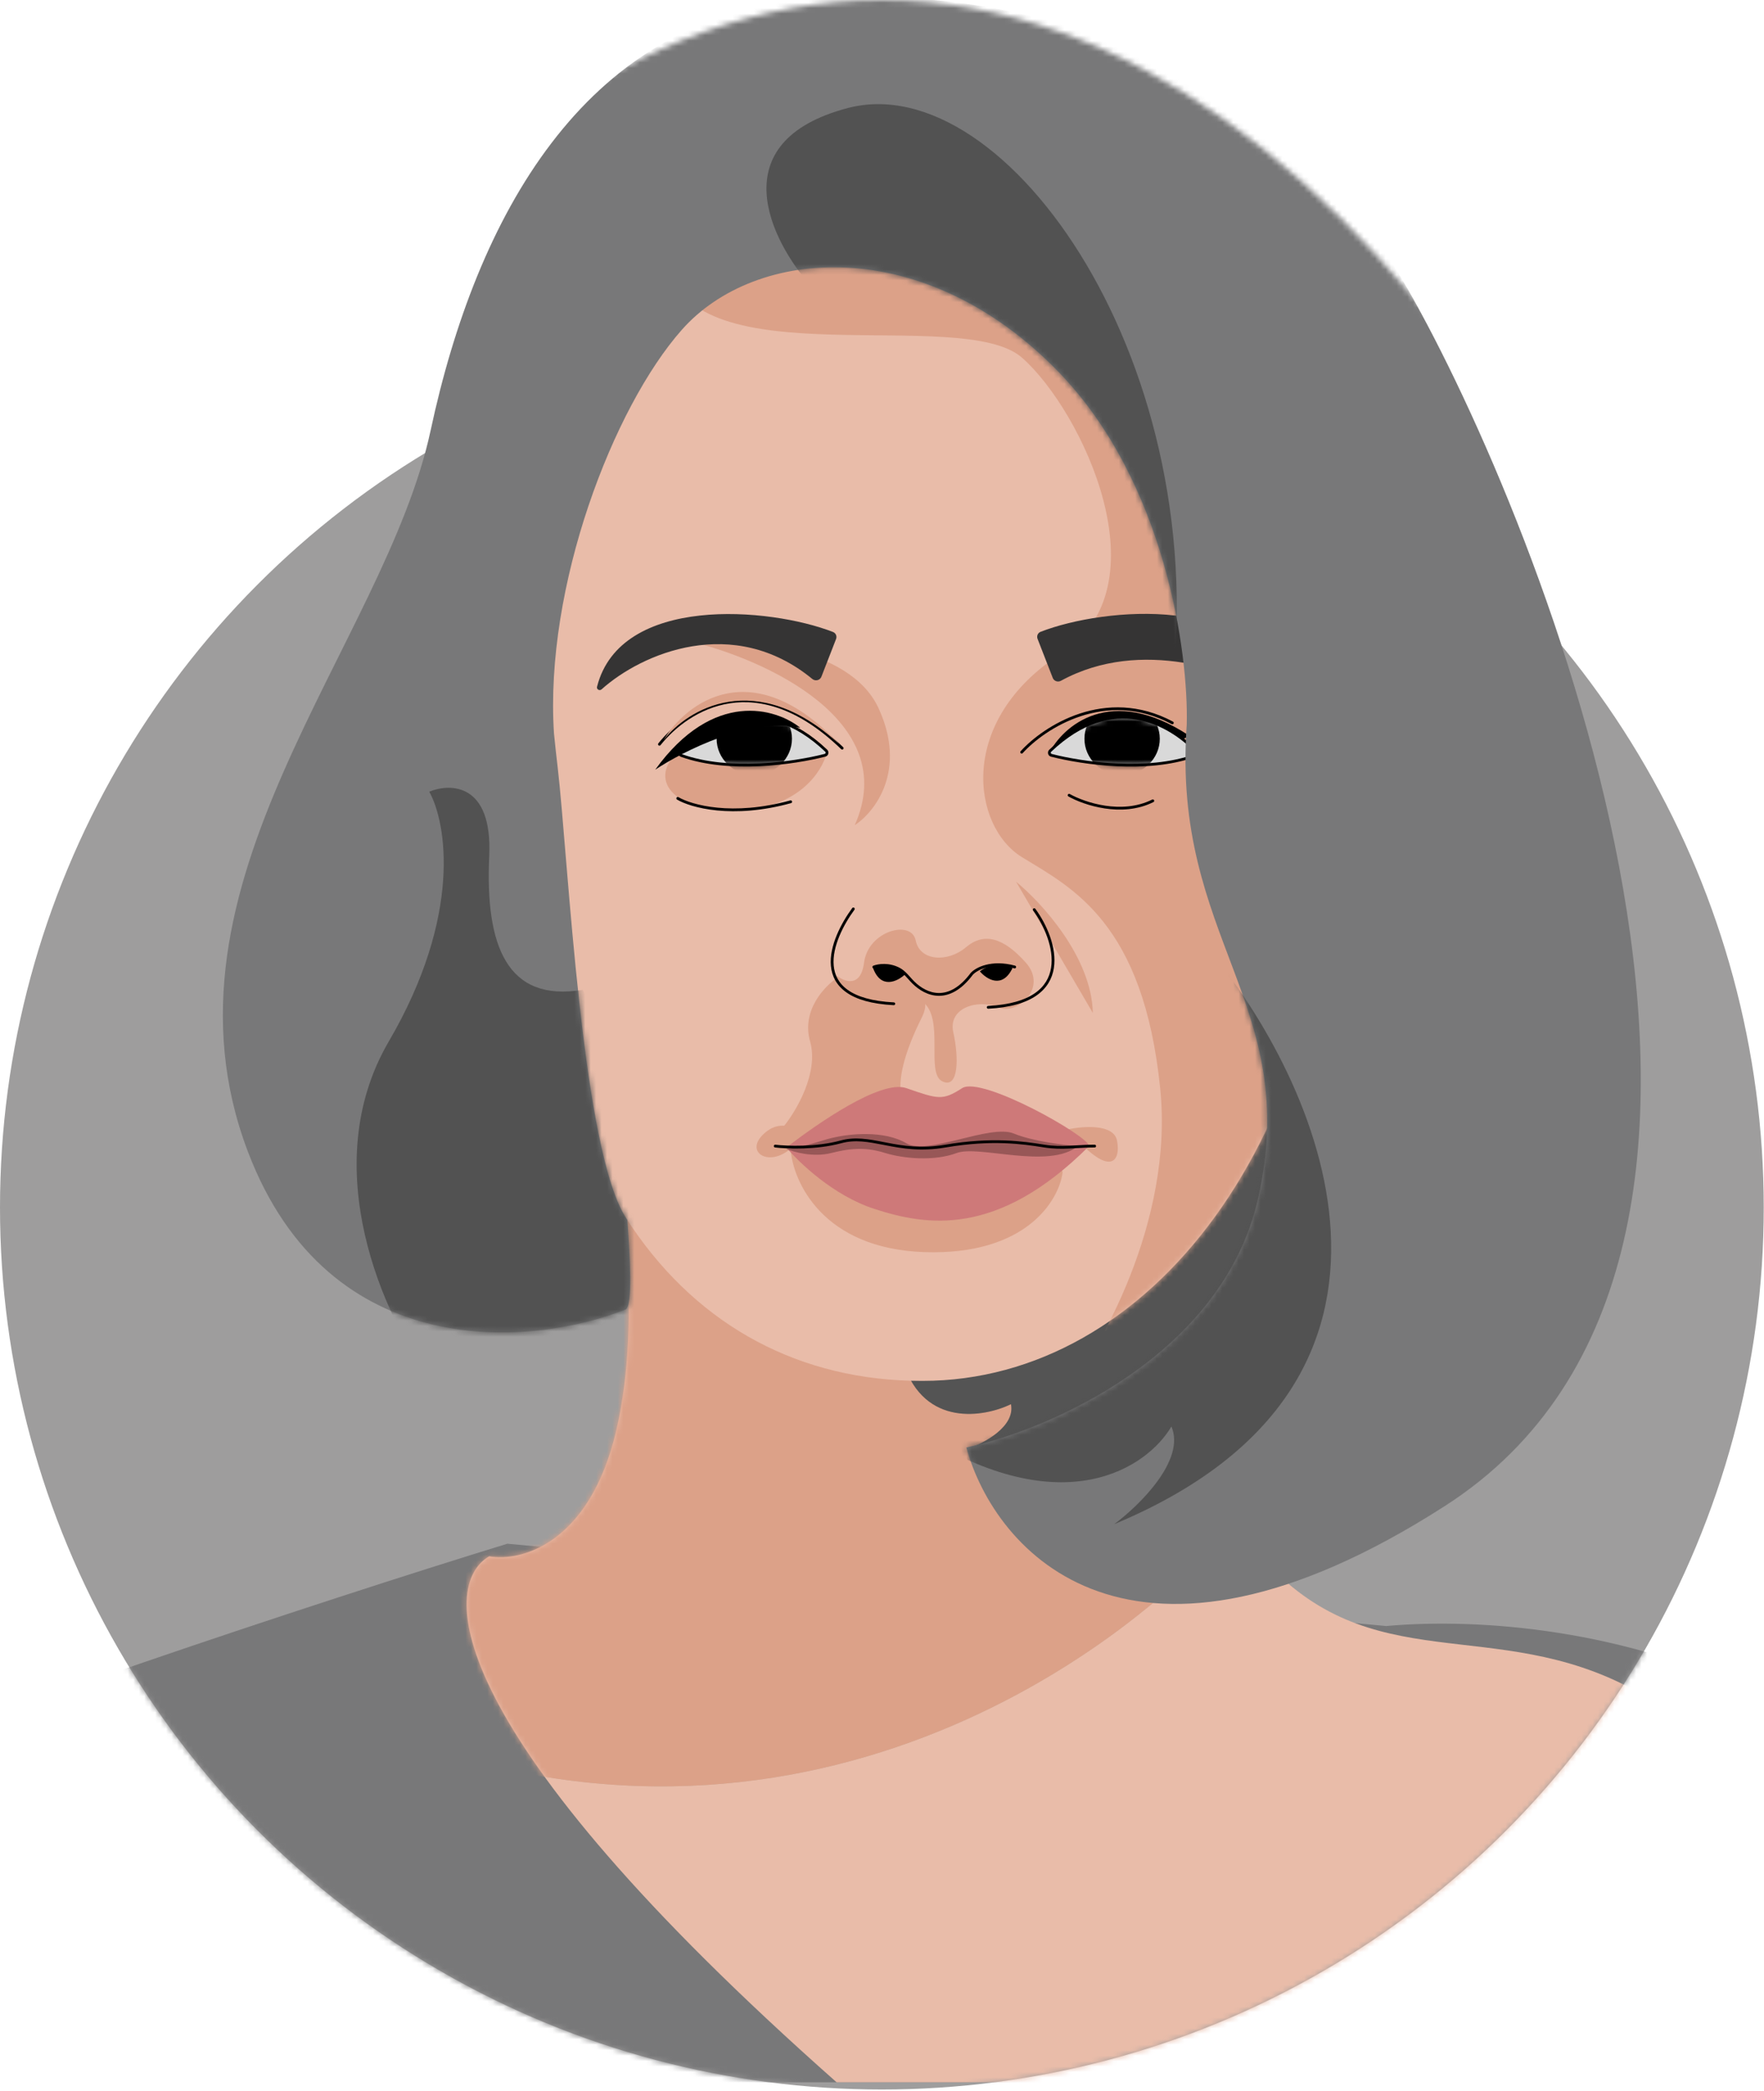 <svg width="324" height="384" viewBox="0 0 324 384" fill="none" xmlns="http://www.w3.org/2000/svg">
<circle cx="161.976" cy="221.754" r="161.976" fill="#9E9D9D"/>
<mask id="mask0_2390_11543" style="mask-type:alpha" maskUnits="userSpaceOnUse" x="0" y="0" width="324" height="384">
<path d="M323.952 221.753C323.952 311.21 251.433 383.73 161.976 383.73C72.519 383.73 0 311.21 0 221.753C0 132.296 72.519 0 161.976 0C251.433 0 323.952 132.296 323.952 221.753Z" fill="#9E9D9D"/>
</mask>
<g mask="url(#mask0_2390_11543)">
<path fill-rule="evenodd" clip-rule="evenodd" d="M192.01 134.412C200.196 129.392 207.078 129.356 211.213 130.487C206.971 128.289 203.034 128.335 199.719 129.403C196.453 130.456 193.778 132.507 192.01 134.412ZM199.562 128.916C203.718 127.576 208.801 127.801 214.198 131.746L213.909 132.168C210.932 130.267 202.075 128.216 190.873 135.752L190.525 135.386C192.215 133.133 195.421 130.251 199.562 128.916Z" fill="black"/>
<path d="M93.191 283.499C58.601 294.09 -11.554 317.475 -23.648 324.239C-35.561 330.902 -47.125 365.293 -51.632 382.403H375.553C362.229 307.79 289.376 295.457 254.614 298.617L93.191 283.499Z" fill="#787879"/>
<path d="M113.177 262.745C118.096 241.837 114.031 215.258 111.383 204.582H234.116C231.78 224.705 218.667 267.819 231.553 285.806C251.795 308.866 274.343 296.311 300.222 310.403C320.925 321.677 298.941 363.101 285.361 382.403H153.66C80.687 317.834 80.721 291.101 89.86 285.806C95.582 286.831 108.257 283.653 113.177 262.745Z" fill="#E9BCA9"/>
<mask id="mask1_2390_11543" style="mask-type:alpha" maskUnits="userSpaceOnUse" x="85" y="204" width="224" height="179">
<path d="M113.179 262.745C118.098 241.837 114.033 215.258 111.385 204.582H234.118C231.782 224.705 218.669 267.819 231.555 285.806C251.797 308.866 274.345 296.311 300.224 310.403C320.927 321.677 298.943 363.101 285.363 382.403H153.662C80.689 317.834 80.723 291.101 89.862 285.806C95.584 286.831 108.259 283.653 113.179 262.745Z" fill="#D0CBCB"/>
</mask>
<g mask="url(#mask1_2390_11543)">
<path d="M65.52 316.041C142.799 349.453 205.506 305.365 227.2 279.144L251.797 268.383L240.267 176.141L118.816 205.607L82.431 265.052L65.52 316.041Z" fill="#C7AD9C"/>
<path d="M65.52 316.041C142.799 349.453 205.506 305.365 227.2 279.144L251.797 268.383L240.267 176.141L118.816 205.607L82.431 265.052L65.52 316.041Z" fill="#DCA188"/>
</g>
<path d="M177.746 266.075C235.141 267.92 240.266 209.108 235.654 179.471C237.908 208.988 190.131 239.086 165.96 250.446C169.855 262.13 180.736 260.268 185.689 257.876C186.509 261.976 180.736 265.051 177.746 266.075Z" fill="#777777"/>
<path d="M177.746 266.075C235.141 267.92 240.266 209.108 235.654 179.471C237.908 208.988 190.131 239.086 165.96 250.446C169.855 262.13 180.736 260.268 185.689 257.876C186.509 261.976 180.736 265.051 177.746 266.075Z" fill="black" fill-opacity="0.3"/>
<path d="M245.536 145.865C245.536 209.197 211.182 253.596 169.437 253.596C124.436 253.708 95.657 213.035 99.9 150.343C99.962 149.427 99.912 148.483 99.754 147.578C88.352 82.3 117.348 28.825 169.949 31.191C211.694 31.191 245.536 82.532 245.536 145.865Z" fill="#E9BCA9"/>
<path d="M156.992 151.542C165.601 132.274 140.252 120.966 126.501 117.72C135.896 117.037 156.018 118.54 161.348 130.019C166.677 141.498 160.665 149.15 156.992 151.542Z" fill="#DCA188"/>
<mask id="mask2_2390_11543" style="mask-type:alpha" maskUnits="userSpaceOnUse" x="97" y="31" width="149" height="223">
<path d="M245.536 145.865C245.536 209.197 211.182 253.596 169.437 253.596C124.436 253.708 95.657 213.035 99.9 150.343C99.962 149.427 99.912 148.483 99.754 147.578C88.352 82.3 117.348 28.825 169.949 31.191C211.694 31.191 245.536 82.532 245.536 145.865Z" fill="#C7AD9C"/>
</mask>
<g mask="url(#mask2_2390_11543)">
<path d="M213.106 199.969C215.565 224.362 202.002 248.055 194.914 256.852L228.479 260.183L244.878 151.03C243.084 128.311 237.037 76.724 227.198 52.127C214.899 21.379 118.302 27.273 122.658 48.539C127.013 69.806 176.721 55.97 187.739 65.707C198.757 75.443 214.131 107.728 194.914 120.027C175.697 132.326 178.515 151.799 187.739 157.436C196.963 163.073 210.031 169.478 213.106 199.969Z" fill="#DCA188"/>
</g>
<path d="M218.486 135.143C203.933 125.509 195.17 133.349 192.607 138.474C202.242 127.405 212.849 132.154 216.949 135.912L218.486 135.143Z" fill="black"/>
<path d="M192.902 137.867C204.519 126.834 214.831 132.978 219.688 137.948C219.939 138.204 219.842 138.627 219.505 138.748C210.774 141.905 198.844 140.177 193.109 138.71C192.729 138.613 192.618 138.137 192.902 137.867Z" fill="#D9D9D9"/>
<path fill-rule="evenodd" clip-rule="evenodd" d="M208.787 132.161C213.351 132.927 217.097 135.666 219.504 138.128C219.624 138.251 219.579 138.451 219.417 138.509C215.097 140.071 209.969 140.429 205.195 140.209C200.423 139.989 196.024 139.193 193.172 138.463C193 138.42 192.931 138.195 193.078 138.054C198.836 132.586 204.239 131.398 208.787 132.161ZM208.872 131.656C204.145 130.862 198.584 132.118 192.725 137.683C192.305 138.082 192.457 138.81 193.045 138.96C195.927 139.697 200.361 140.499 205.171 140.72C209.978 140.942 215.182 140.585 219.591 138.991C220.103 138.806 220.252 138.16 219.871 137.77C217.421 135.264 213.582 132.446 208.872 131.656Z" fill="black"/>
<mask id="mask3_2390_11543" style="mask-type:alpha" maskUnits="userSpaceOnUse" x="192" y="131" width="29" height="10">
<path d="M220.195 138.485C215.498 133.36 204.565 126.186 192.267 138.485C197.733 140.022 210.971 142.175 220.195 138.485Z" fill="#D9D9D9"/>
</mask>
<g mask="url(#mask3_2390_11543)">
<path d="M199.185 135.667C199.185 139.346 202.283 142.329 206.103 142.329C209.924 142.329 213.021 139.346 213.021 135.667C213.021 131.988 209.924 129.005 206.103 129.005C202.283 129.005 199.185 131.988 199.185 135.667Z" fill="black"/>
</g>
<path d="M186.63 161.93C191.242 165.688 200.517 175.766 200.722 186.016L186.63 161.93Z" fill="#DCA188"/>
<path d="M196.194 207.4C198.927 206.802 204.547 206.375 205.162 209.45C205.931 213.293 203.881 216.624 196.194 207.4Z" fill="#DCA188"/>
<path d="M147.255 208.424C146.145 207.143 143.156 205.35 140.081 208.424C136.238 212.268 143.156 215.343 147.255 208.424Z" fill="#DCA188"/>
<path d="M169.803 229.947C188.456 230.562 194.486 220.467 195.169 215.342C195.169 214.232 193.119 213.088 184.92 217.392C176.721 221.697 155.027 214.915 145.205 210.987C145.632 217.051 151.15 229.332 169.803 229.947Z" fill="#DCA188"/>
<path d="M148.792 191.257C150.432 196.997 146.23 204.069 143.924 206.887C146.486 214.318 171.34 208.424 167.24 204.581C163.141 200.738 166.728 192.026 169.29 186.901C171.853 181.777 166.472 181.008 162.116 182.289C158.631 183.314 155.198 180.837 153.917 179.471C151.525 181.008 147.152 185.518 148.792 191.257Z" fill="#DCA188"/>
<path d="M169.462 183.966C166.183 181.507 163.313 182.941 162.288 183.966C157.164 184.376 154.345 180.892 153.576 179.098C155.028 180.294 158.086 181.507 158.701 176.792C159.469 170.899 167.412 168.849 168.181 172.692C168.95 176.536 174.074 176.792 177.405 173.973C180.736 171.155 184.323 172.18 188.423 176.792C192.523 181.404 186.886 186.529 183.298 184.991C179.711 183.454 174.074 184.991 175.099 189.603C176.124 194.215 176.124 200.109 173.049 198.571C169.975 197.034 173.562 187.041 169.462 183.966Z" fill="#DCA188"/>
<path d="M136.236 148.724C122.677 149.335 119.367 142.637 124.45 138.219C135.109 142.319 147.169 139.927 151.866 138.219C151.012 141.721 146.68 148.254 136.236 148.724Z" fill="#DCA188"/>
<path d="M151.746 137.856C140.13 126.823 129.818 132.967 124.96 137.936C124.71 138.193 124.807 138.616 125.144 138.737C133.874 141.894 145.804 140.165 151.54 138.699C151.919 138.602 152.03 138.126 151.746 137.856Z" fill="#D9D9D9"/>
<path fill-rule="evenodd" clip-rule="evenodd" d="M135.86 132.15C131.296 132.916 127.55 135.654 125.143 138.117C125.023 138.24 125.068 138.439 125.23 138.498C129.551 140.06 134.678 140.418 139.453 140.197C144.224 139.978 148.623 139.182 151.476 138.452C151.647 138.409 151.717 138.183 151.569 138.043C145.812 132.575 140.408 131.387 135.86 132.15ZM135.776 131.644C140.502 130.851 146.063 132.107 151.922 137.672C152.342 138.071 152.19 138.799 151.603 138.949C148.72 139.686 144.286 140.488 139.476 140.709C134.669 140.931 129.466 140.574 125.056 138.98C124.544 138.795 124.396 138.149 124.777 137.759C127.227 135.252 131.065 132.435 135.776 131.644Z" fill="black"/>
<mask id="mask4_2390_11543" style="mask-type:alpha" maskUnits="userSpaceOnUse" x="124" y="131" width="29" height="10">
<path d="M124.45 138.474C129.148 133.349 140.08 126.175 152.379 138.474C146.913 140.011 133.674 142.164 124.45 138.474Z" fill="#D9D9D9"/>
</mask>
<g mask="url(#mask4_2390_11543)">
<path d="M145.46 135.656C145.46 139.335 142.363 142.318 138.542 142.318C134.721 142.318 131.624 139.335 131.624 135.656C131.624 131.977 134.721 128.994 138.542 128.994C142.363 128.994 145.46 131.977 145.46 135.656Z" fill="black"/>
</g>
<path fill-rule="evenodd" clip-rule="evenodd" d="M134.088 129.154C128.389 130.016 123.945 133.557 121.321 136.841C121.232 136.951 121.071 136.969 120.961 136.881C120.85 136.793 120.832 136.631 120.92 136.521C123.599 133.17 128.148 129.534 134.011 128.647C139.889 127.758 147.031 129.638 154.864 137.217C154.966 137.315 154.969 137.477 154.87 137.579C154.772 137.681 154.61 137.683 154.508 137.585C146.762 130.091 139.773 128.293 134.088 129.154Z" fill="black"/>
<path d="M121.89 135.912C125.989 129.079 138.186 119.667 154.174 136.68C138.801 122.536 126.246 130.275 121.89 135.912Z" fill="#DCA188"/>
<path d="M146.998 133.662C142.557 130.075 131.01 126.59 120.351 141.349C125.475 137.932 137.979 131.612 146.998 133.662Z" fill="black"/>
<path fill-rule="evenodd" clip-rule="evenodd" d="M198.496 131.529C193.675 133.112 189.869 136.07 187.845 138.305C187.75 138.41 187.588 138.418 187.483 138.323C187.378 138.228 187.37 138.066 187.465 137.961C189.54 135.669 193.42 132.657 198.336 131.042C203.259 129.424 209.227 129.208 215.448 132.526C215.573 132.593 215.62 132.748 215.553 132.873C215.487 132.997 215.331 133.045 215.207 132.978C209.129 129.737 203.31 129.947 198.496 131.529Z" fill="black"/>
<path d="M149.202 124.691C134.662 112.743 117.848 120.001 110.501 126.591C110.128 126.926 109.537 126.604 109.66 126.119C113.946 109.204 141.354 111.518 153.011 116.066C153.524 116.266 153.76 116.845 153.56 117.359L152.125 121.05L150.869 124.28C150.609 124.948 149.755 125.146 149.202 124.691Z" fill="#353434"/>
<path d="M194.86 125.024C209.742 116.897 226.78 123.541 233.89 127.199C234.267 127.393 234.697 127.063 234.607 126.649C230.791 109.12 202.908 111.435 191.124 116.033C190.61 116.233 190.374 116.812 190.574 117.326L192.01 121.017L193.363 124.498C193.593 125.089 194.303 125.329 194.86 125.024Z" fill="#353434"/>
<path fill-rule="evenodd" clip-rule="evenodd" d="M145.476 147.176C145.513 147.313 145.433 147.454 145.297 147.491C134.49 150.463 126.858 148.321 124.353 146.839C124.232 146.767 124.191 146.609 124.263 146.488C124.335 146.366 124.492 146.326 124.614 146.398C126.978 147.796 134.461 149.939 145.161 146.997C145.297 146.96 145.438 147.04 145.476 147.176Z" fill="black"/>
<path fill-rule="evenodd" clip-rule="evenodd" d="M186.621 177.652C186.585 177.789 186.444 177.87 186.307 177.833C182.1 176.703 179.471 178.17 178.701 178.989C176.568 181.843 174.407 182.886 172.441 182.876C170.486 182.866 168.794 181.814 167.591 180.631C167.325 180.37 167.064 180.077 166.81 179.793C166.645 179.609 166.484 179.428 166.326 179.262C165.91 178.822 165.484 178.437 164.975 178.174C163.206 177.259 161.398 177.512 160.587 177.825C160.455 177.876 160.307 177.81 160.256 177.678C160.205 177.546 160.271 177.398 160.403 177.347C161.322 176.992 163.286 176.724 165.211 177.719C165.795 178.021 166.269 178.455 166.699 178.91C166.88 179.101 167.049 179.29 167.214 179.476C167.455 179.746 167.69 180.01 167.95 180.266C169.102 181.398 170.673 182.354 172.444 182.363C174.201 182.372 176.227 181.448 178.299 178.671L178.307 178.66L178.317 178.65C179.218 177.678 182.055 176.16 186.44 177.338C186.577 177.375 186.658 177.516 186.621 177.652Z" fill="black"/>
<path fill-rule="evenodd" clip-rule="evenodd" d="M156.888 166.71C157.002 166.793 157.026 166.954 156.943 167.068C155.948 168.422 154.91 170.125 154.163 171.927C153.415 173.733 152.966 175.619 153.129 177.346C153.29 179.062 154.053 180.632 155.757 181.83C157.471 183.036 160.156 183.88 164.18 184.084C164.321 184.091 164.43 184.211 164.423 184.352C164.415 184.494 164.295 184.603 164.154 184.595C160.08 184.389 157.286 183.533 155.462 182.249C153.627 180.958 152.792 179.248 152.618 177.394C152.445 175.552 152.925 173.577 153.69 171.731C154.456 169.882 155.517 168.144 156.53 166.764C156.613 166.65 156.774 166.626 156.888 166.71Z" fill="black"/>
<path fill-rule="evenodd" clip-rule="evenodd" d="M189.809 166.849C189.695 166.932 189.67 167.093 189.754 167.207C190.744 168.555 191.717 170.286 192.368 172.134C193.02 173.983 193.344 175.932 193.057 177.725C192.772 179.51 191.881 181.15 190.076 182.401C188.264 183.657 185.513 184.532 181.492 184.735C181.35 184.742 181.242 184.863 181.249 185.004C181.256 185.145 181.376 185.254 181.518 185.247C185.593 185.041 188.449 184.152 190.368 182.822C192.294 181.487 193.257 179.72 193.563 177.806C193.868 175.901 193.521 173.862 192.851 171.963C192.182 170.063 191.184 168.288 190.167 166.904C190.083 166.79 189.923 166.765 189.809 166.849Z" fill="black"/>
<path d="M166.215 178.958C164.849 180.239 161.757 181.776 160.322 177.677C161.433 177.25 164.166 176.908 166.215 178.958Z" fill="black"/>
<path d="M179.974 178.387C181.187 179.814 184.086 181.691 185.974 177.779C184.919 177.229 182.242 176.582 179.974 178.387Z" fill="black"/>
<path d="M160.579 222.005C152.994 219.545 146.657 213.379 144.437 210.731C149.988 206.46 161.757 198.194 166.472 199.834C172.365 201.884 173.134 202.14 176.721 199.834C180.308 197.528 200.038 208.681 200.038 210.475C183.127 227.385 170.059 225.079 160.579 222.005Z" fill="#CE7979"/>
<path d="M152.636 211.755C149.356 212.575 145.803 211.585 144.437 210.987C145.034 210.987 147.204 210.679 151.098 209.449C155.967 207.912 162.629 207.656 166.472 209.962C170.315 212.268 181.846 206.375 186.201 208.168C189.686 209.603 195.511 210.303 197.988 210.474C192.607 214.83 179.796 210.218 175.696 211.755C171.597 213.293 165.96 212.78 162.629 211.755C159.298 210.73 156.735 210.73 152.636 211.755Z" fill="#985757"/>
<path fill-rule="evenodd" clip-rule="evenodd" d="M162.267 210.249C159.479 209.706 157.1 209.242 154.496 209.953C149.942 211.195 144.508 210.987 142.356 210.728C142.215 210.712 142.115 210.584 142.132 210.444C142.149 210.303 142.276 210.203 142.417 210.22C144.535 210.474 149.896 210.676 154.361 209.458C157.084 208.716 159.575 209.202 162.335 209.74C162.501 209.773 162.668 209.806 162.837 209.838C165.807 210.413 169.165 210.982 173.603 210.222C182.285 208.733 188.104 209.636 191.503 210.163C191.631 210.183 191.756 210.202 191.877 210.221C193.519 210.474 194.91 210.474 196.343 210.41C196.766 210.391 197.196 210.367 197.637 210.342C198.683 210.282 199.796 210.218 201.062 210.218C201.204 210.218 201.318 210.333 201.318 210.474C201.318 210.616 201.204 210.73 201.062 210.73C199.811 210.73 198.722 210.793 197.682 210.852C197.237 210.878 196.801 210.903 196.365 210.922C194.915 210.987 193.488 210.987 191.799 210.727C191.678 210.709 191.553 210.689 191.425 210.669C188.043 210.145 182.289 209.252 173.689 210.727C169.158 211.503 165.726 210.919 162.74 210.341C162.581 210.311 162.423 210.28 162.267 210.249Z" fill="black"/>
<path fill-rule="evenodd" clip-rule="evenodd" d="M196.143 145.919C196.213 145.795 196.369 145.752 196.492 145.821C197.833 146.575 200.213 147.538 202.964 147.956C205.716 148.374 208.818 148.244 211.626 146.84C211.752 146.777 211.906 146.828 211.969 146.955C212.033 147.081 211.981 147.235 211.855 147.298C208.923 148.764 205.705 148.891 202.888 148.463C200.071 148.035 197.633 147.051 196.241 146.268C196.118 146.198 196.074 146.042 196.143 145.919Z" fill="black"/>
<path d="M114.97 240.453C98.059 247.2 60.496 250.856 45.533 211.499C26.828 162.304 70.643 118.489 79.098 79.03C87.554 39.571 107.283 4.212 146.486 0.112C185.689 -3.988 234.116 10.361 258.457 52.895C282.799 95.428 337.631 230.204 265.375 276.581C207.571 313.683 182.699 284.866 177.489 265.819C192.607 262.574 224.481 248.908 231.041 220.211C239.24 184.339 215.155 172.553 217.973 133.094C218.315 119.941 214.079 88.562 194.4 68.269C169.803 42.902 138.799 45.208 125.219 60.582C112.607 74.859 99.996 107.7 101.75 134.681C101.993 137.164 102.233 139.232 102.415 140.781C104.41 157.759 106.833 211.956 115.226 224.054C115.739 231.058 116.2 239.428 114.97 240.453Z" fill="#787879"/>
<mask id="mask5_2390_11543" style="mask-type:alpha" maskUnits="userSpaceOnUse" x="40" y="-1" width="262" height="296">
<path d="M114.969 240.453C98.058 247.2 60.495 250.856 45.532 211.499C26.827 162.304 70.642 118.489 79.097 79.03C87.553 39.571 107.282 4.212 146.485 0.112C185.688 -3.988 234.115 10.361 258.456 52.895C282.798 95.428 337.63 230.204 265.374 276.581C207.57 313.682 182.698 284.866 177.489 265.819C192.606 262.574 224.48 248.908 231.04 220.211C239.239 184.339 215.154 172.553 217.972 133.094C218.314 119.941 214.078 88.562 194.399 68.269C169.802 42.902 138.798 45.208 125.218 60.582C112.606 74.859 99.995 107.7 101.749 134.681C101.992 137.164 102.232 139.232 102.414 140.781C104.409 157.759 106.832 211.956 115.225 224.054C115.738 231.058 116.199 239.428 114.969 240.453Z" fill="#787879"/>
</mask>
<g mask="url(#mask5_2390_11543)">
<path d="M155.71 19.842C132.342 25.991 141.532 44.269 149.048 52.639C198.858 62.273 213.702 107.898 214.898 129.507C223.61 67.5 184.92 12.155 155.71 19.842Z" fill="#525252"/>
<path d="M71.41 191.258C57.881 214.42 70.727 242.076 78.841 253.008L109.588 261.208L131.879 226.361L107.025 181.777C93.189 184.083 89.09 173.834 89.858 157.179C90.473 143.856 82.769 143.77 78.841 145.393C82.001 151.03 84.939 168.095 71.41 191.258Z" fill="#525252"/>
<path d="M204.648 279.911C267.577 253.674 242.143 198.26 221.559 173.833C243.287 229.178 195.424 256.509 168.776 263.256C195.424 280.065 210.798 269.406 215.153 261.975C217.818 268.125 209.26 276.495 204.648 279.911Z" fill="#525252"/>
</g>
</g>
</svg>
